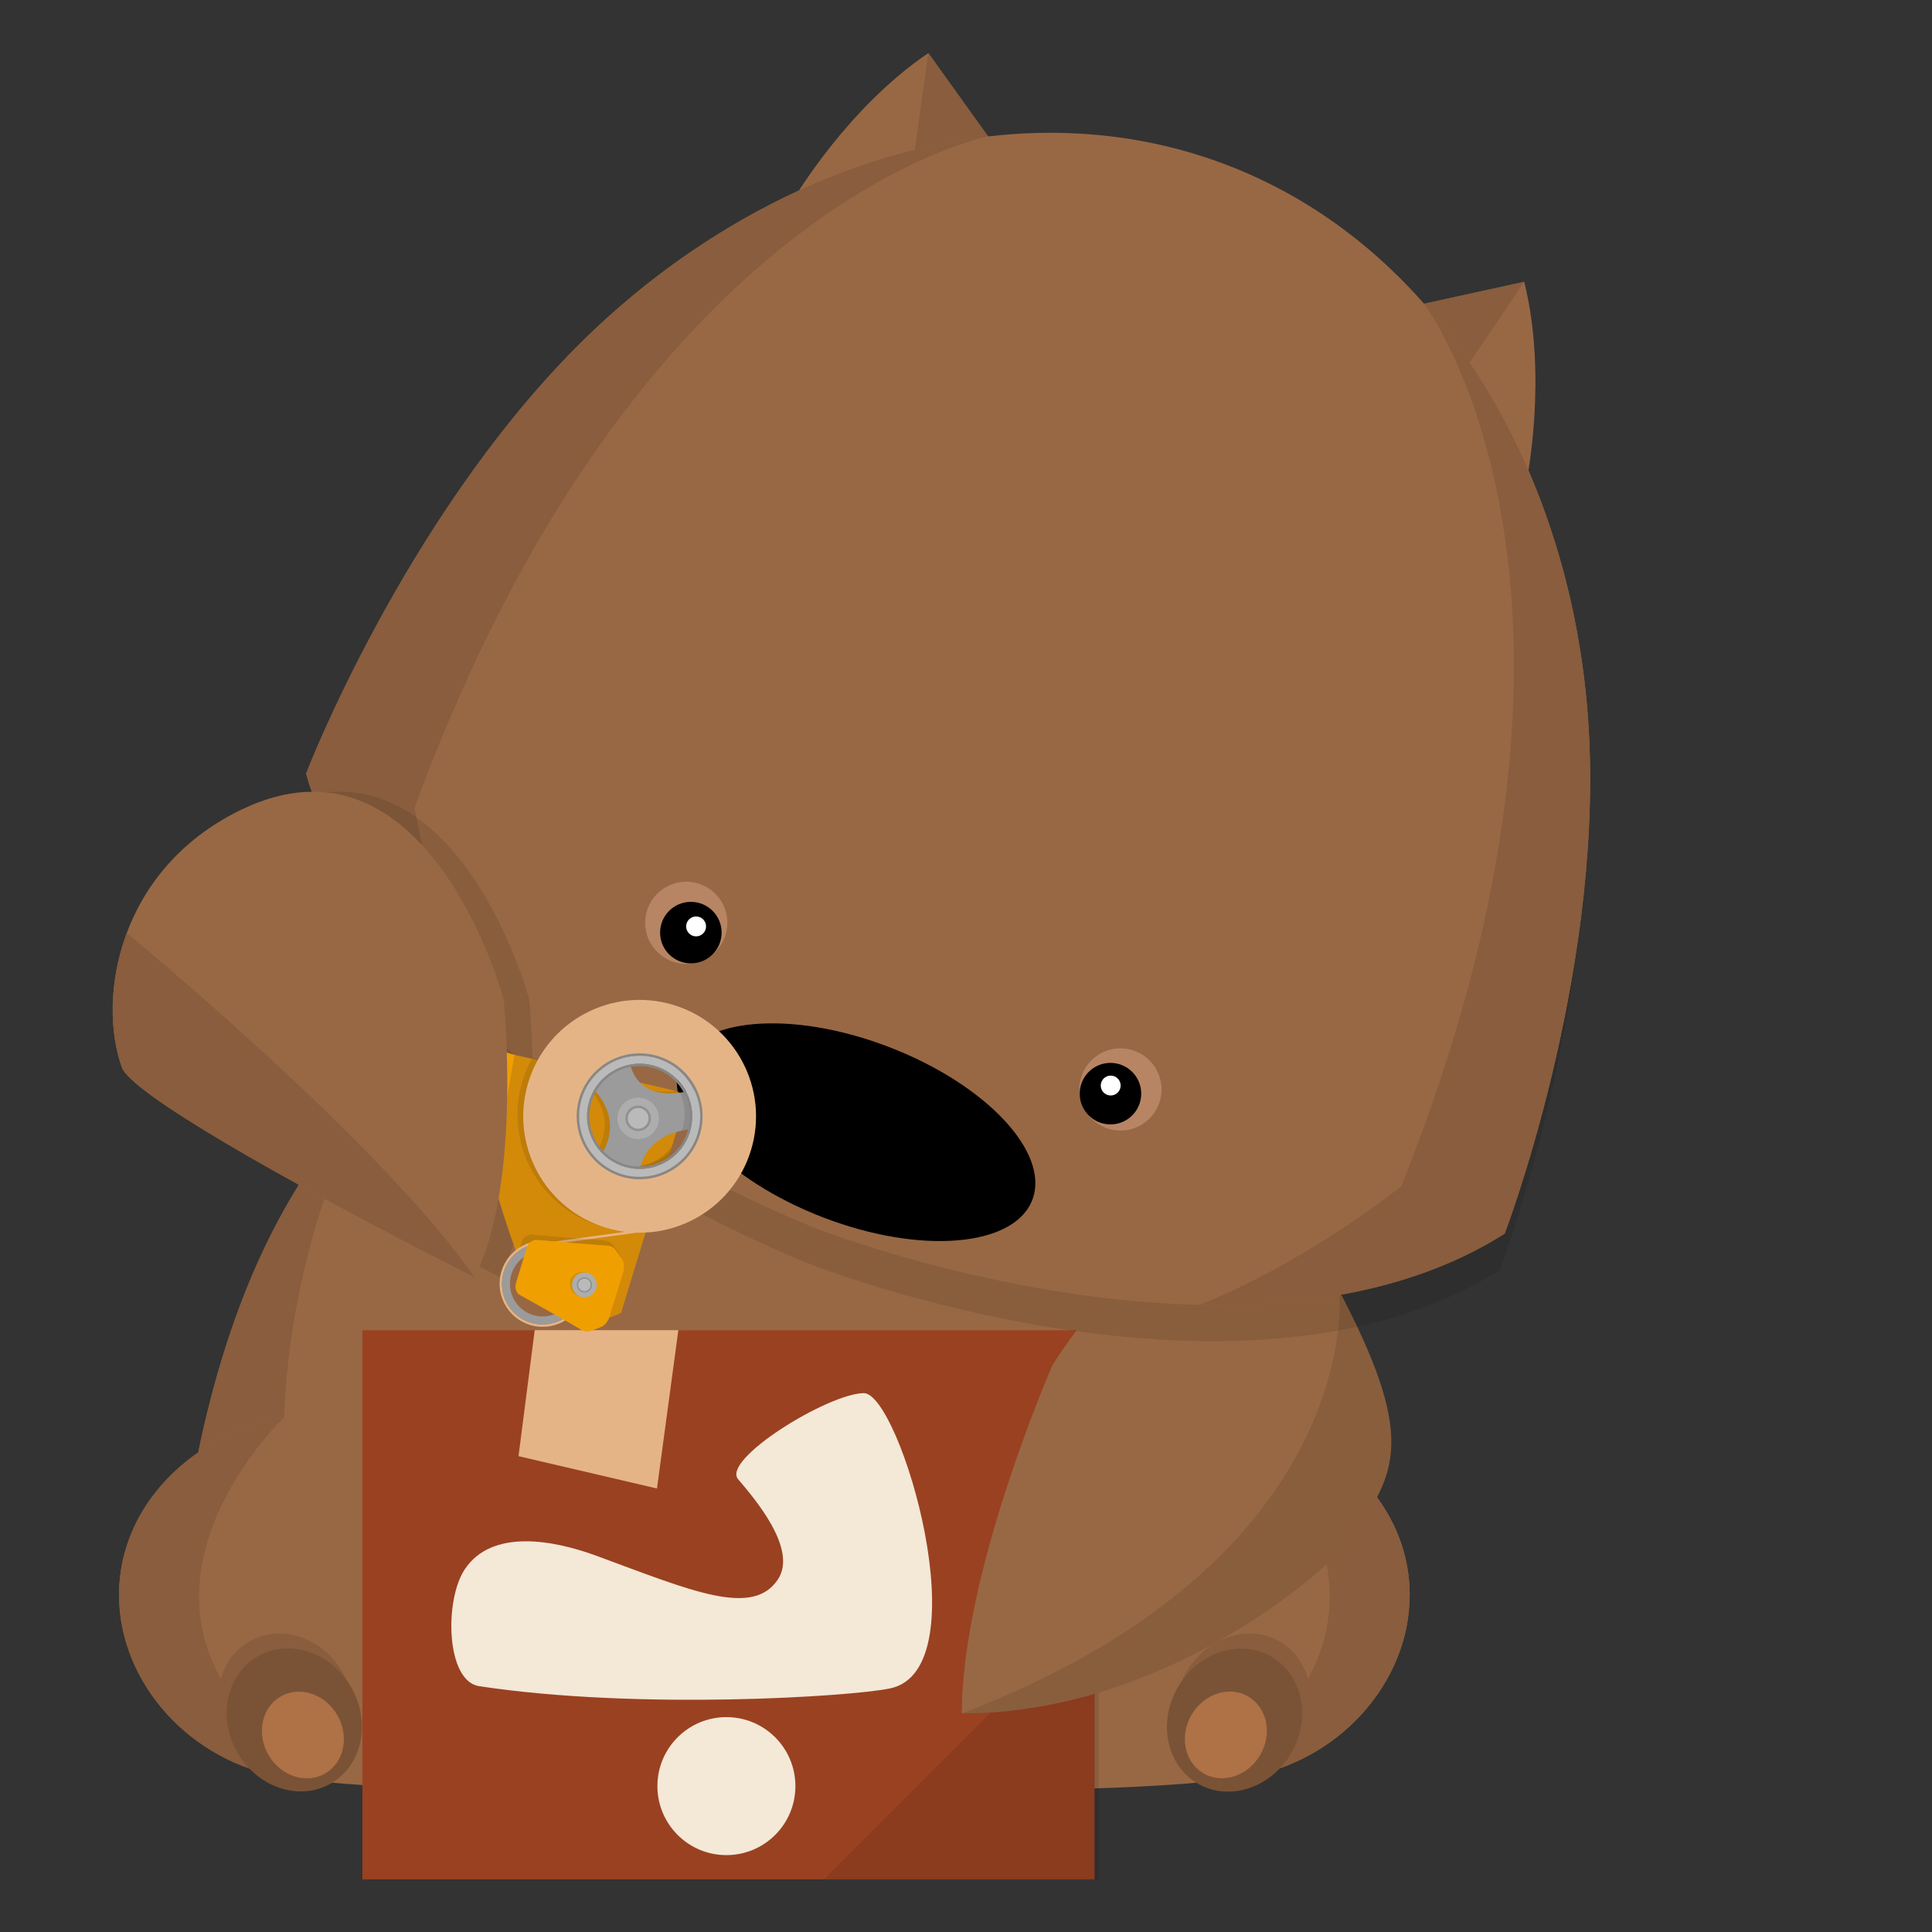 <svg xmlns="http://www.w3.org/2000/svg" height="700" width="700"><rect width="100%" height="100%" fill="#333333" stroke="none"/><defs><style>@keyframes anim-noq{0%{transform:translate(-10px,0)}to{transform:translate(40px,0)}}</style></defs><g transform="translate(-64.582 -74.856)" id="prefix__publishing"><g transform="translate(-109.35 -90.637)" id="prefix__g56"><g id="prefix__body_1_"><g id="prefix__body_2_"><path d="M630.318 616.913c-33.082-68.965-100.773-123.294-180.117-123.294-79.34 0-147.029 54.329-180.115 123.293-33.082 68.967-33.111 151.595-33.111 151.595 72.065 48.734 213.229 52.607 213.229 52.607s141.189-3.888 213.233-52.607c-.005.001-.037-82.628-33.119-151.594z" fill="#986844" id="prefix__body_6_"/><g fill="#895d3d"><path id="prefix__path11" d="M323.507 803.611c-82.104-74.211-31.063-206.329-31.063-206.329l23.784-33.096s-8.013 2.636-15.596 4.85a236.505 236.505 0 00-30.552 47.874c-30.823 64.255-32.951 140.357-33.102 150.454v.054l-.004.347v.063a10.91 10.91 0 00-.003.244l-.001.102v.331c23.827 16.114 55.207 27.321 86.537 35.106z"/><path id="prefix__path13" d="M576.928 803.611c82.105-74.211 31.062-206.329 31.062-206.329l-23.783-33.098s8.015 2.636 15.598 4.849a236.557 236.557 0 0130.549 47.875c30.82 64.253 32.955 140.356 33.105 150.453l.001.059c.003.128.003.238.006.343v.064c.002.09.002.172.002.244l.002.103.001.134v.196c-23.833 16.115-55.21 27.322-86.543 35.107z"/></g></g><g id="prefix__belly_2_"><path id="prefix__path17" d="M450.189 658.024c-90.773 0-169.628 25.736-209.479 63.533-3.73 27.687-3.738 46.95-3.738 46.95 72.066 48.734 213.229 52.607 213.229 52.607s141.188-3.887 213.23-52.607c0 0-.01-19.247-3.732-46.916-39.845-37.817-118.718-63.567-209.51-63.567z" fill="#b78563"/><g id="prefix__belly_shadow_1_" fill="#a57859"><path id="prefix__path19" d="M323.442 803.596s-43.234-33.395-46.48-107.623c0 0-26.349 14.397-36.254 25.618-3.726 27.669-3.732 46.913-3.732 46.913 23.805 16.103 55.155 27.306 86.466 35.092-.002 0-.002 0 0 0z"/><path id="prefix__path21" d="M576.961 803.596s43.23-33.395 46.477-107.623c0 0 26.348 14.397 36.256 25.618 3.725 27.669 3.73 46.913 3.73 46.913-23.801 16.105-55.152 27.306-86.463 35.092z"/></g></g></g><g id="prefix__legs_2_"><g id="prefix__leg_4_"><path id="prefix__path26" d="M361.295 714.852v-.003c-12.233-22.109-38.263-37.368-68.396-37.368-41.887 0-75.841 29.487-75.841 65.855 0 31.961 26 60.852 59.953 66.081 33.955 5.229 100.191 4.681 100.191 4.681 16.271-11.895-1.993-74.529-15.907-99.246z" fill="#986844"/><g id="prefix__shadow_6_" fill="#895d3d"><path id="prefix__path28" d="M292.898 810.331c-95.065-56.237-16.033-131.351-16.004-131.377-34.203 6.377-59.836 32.777-59.836 64.387 0 31.956 26 60.847 59.953 66.076 5.272.812 11.322 1.485 17.782 2.042-.619-.369-1.247-.745-1.895-1.128z"/><ellipse id="prefix__ellipse30" ry="23.764" rx="26.581" cy="783.261" cx="277.514" transform="rotate(-120 277.51 783.27)"/></g><g id="prefix__g37"><ellipse id="prefix__ellipse33" ry="23.766" rx="26.579" cy="788.637" cx="280.58" fill="#7a5336" transform="rotate(-120 280.577 788.647)"/><ellipse id="prefix__ellipse35" ry="14.405" rx="16.113" cy="794.115" cx="283.695" fill="#af7146" transform="rotate(-120 283.686 794.124)"/></g></g><g id="prefix__leg_2_"><path id="prefix__path40" d="M540.458 714.852c0-.002 0-.002.003-.003 12.232-22.109 38.26-37.368 68.393-37.368 41.887 0 75.841 29.487 75.841 65.855 0 31.961-26.002 60.852-59.951 66.081-33.952 5.229-100.195 4.681-100.195 4.681-16.268-11.895 1.995-74.529 15.909-99.246z" fill="#986844"/><g id="prefix__shadow_5_" fill="#895d3d"><path id="prefix__path42" d="M608.854 810.331c95.064-56.237 16.031-131.351 16.003-131.377 34.199 6.377 59.833 32.777 59.833 64.387 0 31.956-26.001 60.847-59.95 66.076-5.273.812-11.321 1.485-17.781 2.042.62-.369 1.248-.745 1.895-1.128z"/><ellipse id="prefix__ellipse44" ry="23.765" rx="26.579" cy="783.251" cx="624.27" transform="rotate(120 624.28 783.259)"/></g><g id="prefix__g51"><ellipse id="prefix__ellipse47" ry="23.766" rx="26.577" cy="788.731" cx="621.215" fill="#7a5336" transform="rotate(120 621.226 788.737)"/><ellipse id="prefix__ellipse49" ry="14.406" rx="16.113" cy="794.114" cx="618.065" fill="#af7146" transform="rotate(120 618.083 794.105)"/></g></g></g></g><g transform="translate(-109.35 -90.637)" id="prefix__arms_2_"><g id="prefix__g66"><path id="prefix__box" fill="#9a4121" d="M305.237 647.458h265.284V846.42H305.237z"/><path id="prefix__polygon60" opacity=".1" d="M472.539 846.421h99.481v-99.483z"/><path transform="matrix(1 0 0 .649 -100 227.233)" id="prefix__polygon62" fill="#e5b486" d="M461.801 717.799l5.869-70.342h52.039l-7.743 88.4z"/></g></g><g transform="translate(-109.35 -90.637)" id="prefix__arm_7_"><path d="M660.773 636.27c27.01 52.505 18.39 64.416.904 88.65-6.293 8.722-64.973 61.39-139.26 61.39 0-51.312 32.874-126.265 32.874-126.265s63.928-104.566 105.482-23.775z" fill="#986844" id="prefix__arm_8_"/><path id="prefix__path70" d="M522.418 786.308c74.287 0 132.967-52.667 139.261-61.39 17.483-24.234 26.104-36.144-.905-88.65a107.737 107.737 0 00-1.594-2.962c.083.797 9.558 96.994-136.762 153.002z" opacity=".1"/></g><g transform="translate(-109.35 -90.637)" id="prefix__npm_-_wombat_-_face_1_"><path id="prefix__path73" d="M381.092 304.306C318.149 367.6 283.07 458.911 283.07 458.911c10.314 36.888 35.867 68.071 64.824 93.061-.005-.009-.011-.018-.015-.028 54.439 46.995 120.944 72.11 120.944 72.11s66.203 25.822 138.088 27.327l-.007.003c6.465.139 12.935.078 19.394-.218 31.675-1.446 64-8.361 91.051-25.571 1.429-3.746 2.721-7.545 3.988-11.349 7.847-23.544 14.068-47.676 18.716-72.05 6.269-32.866 9.765-66.611 7.717-100.077-1.957-31.946-9.114-63.651-21.821-93.061 1.589-9.659 5.55-39.918-1.509-68.323l-36.292 7.956c-16.753-18.999-37.134-34.77-60.124-45.489-30.473-14.209-64.541-18.988-97.854-15.125l.013-.012v-.005h.002-.002l-21.648-30.19c-24.269 16.4-41.578 41.561-46.848 49.784-29.515 13.528-57.083 33.009-80.595 56.652-62.944 63.294 23.512-23.641 0 0z" opacity=".1"/><g id="prefix__ears_1_"><g id="prefix__ear_3_"><path id="prefix__path75" d="M461.745 237.23l42.681 4.382 27.506-26.689-21.648-30.195c-29.345 19.832-48.539 52.502-48.539 52.502z" fill="#986844"/><path id="prefix__polygon77" fill="#895d3d" d="M531.932 214.923l-6.244 6.06-20.756 2.091 5.351-38.346z"/></g><g id="prefix__ear_2_"><path id="prefix__path80" d="M727.135 339.089L692.48 313.79l-2.583-38.24 36.295-7.956c8.538 34.374.946 71.496.943 71.495z" fill="#986844"/><path id="prefix__polygon82" fill="#895d3d" d="M689.898 275.553l.583 8.681 14.027 15.441 21.683-32.079z"/></g></g><path d="M284.844 445.782c29.708 106.231 185.731 165.134 185.731 165.134s155.373 60.616 248.525 1.54c0 0 35.02-91.332 30.586-180.486-4.435-89.151-50.319-175.654-131.109-206.661-80.789-31.008-172.767 2.579-235.708 65.871-62.94 63.295-98.027 154.603-98.025 154.602z" fill="#986844" id="prefix__head_1_"/><ellipse ry="33.095" rx="68.409" cy="575.717" cx="484.1" transform="rotate(20.997 484.108 575.706)" id="prefix__nose_1_"/><g id="prefix__face_1_"><g id="prefix__eyes_1_"><g id="prefix__eye_2_"><path id="prefix__path90" d="M585.221 546.32c7.681 2.946 11.516 11.558 8.57 19.236-2.948 7.679-11.562 11.512-19.24 8.567-7.678-2.948-11.515-11.559-8.568-19.237 2.948-7.681 11.561-11.516 19.238-8.566z" fill="#b78563"/><circle id="prefix__circle92" r="11.147" cy="561.744" cx="576.271"/><circle id="prefix__circle94" r="3.602" cy="558.807" cx="576.358" fill="#fff"/></g><g id="prefix__eye_1_"><path id="prefix__path97" d="M427.91 485.939c-7.676-2.946-16.289.887-19.237 8.565-2.946 7.679.889 16.288 8.568 19.238 7.677 2.947 16.29-.887 19.239-8.564 2.948-7.677-.89-16.289-8.57-19.239z" fill="#b78563"/><circle id="prefix__circle99" r="11.146" cy="503.396" cx="424.244"/><circle id="prefix__circle101" r="3.604" cy="501.149" cx="426.146" fill="#fff"/></g></g></g><path d="M689.897 275.55c36.359 41.232 56.897 98.262 59.788 156.42 4.432 89.15-30.588 180.484-30.588 180.484-32.348 20.517-72.202 26.596-110.442 25.793 39.565-15.886 72.999-42.959 72.999-42.959 85.832-214.441 9.76-317.71 8.243-319.738zm-157.963-60.631c-54.609 6.319-108.026 34.958-149.091 76.247-62.943 63.295-98.023 154.605-98.023 154.605 10.316 36.888 35.868 68.073 64.825 93.063-18.778-38.281-25.513-80.767-25.513-80.767 79.69-216.8 205.318-242.653 207.802-243.148z" fill="#895d3d"/></g><path id="prefix__be" d="M332.014 610.804c-6.068-7.156 32.426-30.98 45.502-31.192 13.076-.213 42.877 100.099 9.501 107.003-14.311 2.961-91.07 7.918-148.812-.823-12.067-1.827-12.653-31.101-5.267-42.284 9.916-15.018 32.533-10.561 47.826-4.932 34.156 12.574 56.584 22.485 65.72 8.445 7.124-10.95-8.402-29.061-14.47-36.217z" fill="#f4e8d7"/><circle cy="722" cx="327.772" id="prefix__noq" fill="#f4e8d7" r="25"/><g style="animation:1s ease-in-out -.7s infinite alternate-reverse anim-noq" id="prefix__g284"><g transform="translate(-109.35 -90.637)" id="prefix__g186"><path opacity=".1" d="M270.168 459.087c-44.305 21.708-51.755 68.231-42.797 93.142 3.224 8.962 54.855 39.102 127.788 76.03 17.384-34.335 10.507-100.829 10.507-100.829s-27.331-101.746-95.498-68.343z"/><g id="prefix__g180"><g id="prefix__g147"><path fill="#d38a09" d="M383.998 643.816c-4.279-1.306-15.699-22.149-15.699-22.149l-7.183-2.193c-1.097-2.842-8.837-24.952-8.121-27.301.718-2.347-1.851-3.338-1.851-3.338s-1.518-.466-4.279-1.308c-2.763-.842-4.148-4.239-4.482-6.607-.336-2.369-8.941-5.854-13.08-5.157-4.139.699-6.865 3.641-9.687.515-2.818-3.126-11.974-6.375-15.563-7.473-3.593-1.098-14.456-3.66-20.078-2.055-5.627 1.605-6.67 1.285-9.02.568-3.383-1.034-3.775-.548-2.004-6.35.548-1.795 4.6-15.054 6.116-20.025 1.521-4.974 4.374-7.841 11.505-5.965 7.125 1.873 46.422 17.135 46.422 17.135 2.336.914 3.919-.142 3.919-.142s5.52-4.719 6.899-6.111c1.382-1.389 3.165-.969 3.165-.969l8.839 2.699s55.107 12.023 59.251 13.289c4.144 1.265 1.927 8.165 1.927 8.165l-22.019 72.093c-3.01 1.646-10.697 3.989-14.977 2.679z" id="prefix__path109"/><path opacity=".1" d="M390.903 554.254c-2.878 2.313-5.172 5.46-6.329 9.25-3.07 10.051 2.492 20.693 12.543 23.762 7.723 2.358 15.932-.413 20.301-6.512l-1.74 5.713c-5.05 4.202-12.426 5.694-19.405 3.562-11.573-3.536-17.878-15.759-14.343-27.332a21.812 21.812 0 015.567-9.2c1.154.258 2.254.499 3.406.757zm30.967 12.793c.218-1.895.153-4.534-1.573-5.748a19.108 19.108 0 011.573 5.748z" id="prefix__path111"/><path opacity=".1" d="M366.812 548.884c-1.402 2.538-2.627 5.239-3.507 8.123-6.804 22.273 5.618 45.807 27.893 52.606 5.749 1.757 11.699 2.259 16.953 1.495l8.71-28.524c-3.593 3.55-8.376 5.661-13.47 5.692 2.083-9.596 10.614-12.764 16.027-14.061l1.577-5.172s2.251-7.014-1.892-8.279c-.104-.029-.006.002-.173-.046-7.575 1.163-12.196-.69-15.009-3.52-12.011-2.732-28.075-6.309-37.109-8.314zm20.512 10.815c8.332 9.403 5.881 17.965 2.873 23.061-4.756-4.828-6.793-12.046-4.676-18.966a19.027 19.027 0 011.803-4.095z" id="prefix__path113"/><path fill="#ef9f00" d="M360.325 547.57c-.362-.079-.509.02-.509.02l-8.839-2.7s-1.802-.426-3.181.965c-1.383 1.389-6.9 6.047-6.9 6.047s-1.631 1.074-3.967.159c0 0-39.229-15.221-46.355-17.095-7.129-1.874-9.986 1.007-11.507 5.98l-6.116 20.025c-1.771 5.801-1.384 5.328 2.004 6.359 2.345.718 3.464 1.071 9.086-.535 5.623-1.605 16.445.967 20.037 2.066 3.592 1.096 12.714 4.377 15.534 7.503 2.82 3.124 5.514.253 9.652-.441 4.14-.701 12.786 2.638 13.122 5.002.332 2.366 1.713 5.764 4.477 6.605 2.763.842 4.278 1.308 4.278 1.308s2.213.443 1.852 1.627l.097-.316z" id="prefix__path115"/><path fill="#e29000" d="M279.069 540.944c-.272.884-.623 2.035-1.019 3.337 24.197 7.008 60.258 20.771 60.258 20.771l15.708-19.234-3.037-.929s-1.801-.426-3.182.965c-1.381 1.389-6.901 6.047-6.901 6.047s-1.629 1.074-3.965.159c0 0-39.228-15.221-46.354-17.095-7.132-1.874-9.989 1.007-11.508 5.979z" id="prefix__path117"/><path transform="rotate(-97.782 386.19 614.183)" fill="#e5b486" id="prefix__rect122" d="M385.748 591.696h.865v44.978h-.865z"/><path opacity=".1" d="M395.738 616.261s-.928-1.338-3.625-1.406c-2.697-.071-25.502-2.052-25.502-2.052s-2.845-.115-3.773 2.925l-1.195 3.91 6.655 2.032s11.703 20.928 15.983 22.235c2.202.672 5.295.091 8.145-.494.893-.95 1.459-2.02 1.459-2.02l2.617-8.561.082-.277 2.582-8.454s.391-2.598-.749-4.305c-1.142-1.705-2.679-3.533-2.679-3.533z" id="prefix__path124"/><g id="prefix__g130"><path fill="#e5b486" d="M375.095 615.726c-8.224-2.516-16.957 2.131-19.471 10.356-2.512 8.224 2.135 16.959 10.36 19.471 8.226 2.513 16.959-2.135 19.47-10.36 2.513-8.222-2.134-16.958-10.359-19.467zm-.25.825c7.778 2.377 12.161 10.61 9.786 18.39-2.377 7.778-10.612 12.162-18.392 9.787-7.78-2.377-12.162-10.61-9.786-18.393 2.376-7.779 10.609-12.16 18.392-9.784z" id="prefix__path126"/><path fill="#9b9b9b" d="M374.842 616.551c-7.777-2.377-16.015 2.006-18.391 9.786-2.375 7.781 2.006 16.016 9.788 18.392 7.779 2.375 16.013-2.009 18.392-9.788 2.373-7.78-2.008-16.013-9.789-18.39zm-.842 2.762c6.244 1.904 9.772 8.539 7.865 14.781-1.906 6.244-8.535 9.774-14.78 7.869-6.246-1.906-9.774-8.539-7.871-14.784 1.907-6.243 8.54-9.774 14.786-7.866z" id="prefix__path128"/></g><g id="prefix__g145"><path fill="#ef9f00" d="M393.304 616.726c-2.696-.071-25.274-1.983-25.274-1.983s-2.389.026-3.316 3.064c-.766 2.511-1.566 5.128-1.823 5.966 0 0-.028.1-.085.277-.258.856-1.084 3.562-1.852 6.077-.93 3.036 1.035 4.392 1.035 4.392s19.703 11.001 21.981 12.45c2.275 1.453 3.668.819 3.668.819s2.161-.696 4.062-1.478c1.897-.777 2.908-3.186 2.908-3.186l2.619-8.562.082-.277 2.582-8.452s.503-2.564-.636-4.271c-1.137-1.707-2.528-3.492-2.528-3.492s-.729-1.276-3.423-1.344z" id="prefix__path132"/><g id="prefix__g143"><circle opacity=".1" cx="384.842" cy="630.779" r="4.476"/><g id="prefix__g141"><circle fill="#adadad" cx="385.669" cy="631.033" r="4.477" id="prefix__circle135"/><path fill="#919191" d="M386.475 628.397a2.754 2.754 0 11-1.608 5.268 2.758 2.758 0 01-1.832-3.438 2.759 2.759 0 013.44-1.83z" id="prefix__path137"/><path fill="#bababa" d="M385.669 628.795a2.237 2.237 0 11.002 4.474 2.237 2.237 0 01-.002-4.474z" id="prefix__path139"/></g></g></g></g><g id="prefix__g178"><g id="prefix__g167"><path fill="#9b9b9b" d="M427.534 559.714c-27.738 8.745-26.001-14.734-26.001-14.734-7.728 5.039-13.721 13.779-13.721 13.779 15.746 15.679.518 29.449.518 29.449 3.905 9.95 17.005 7.609 17.005 7.609-1.31-22.898 23.302-21.422 23.302-21.422 5.995-6.774-1.103-14.681-1.103-14.681z" id="prefix__path149"/><g id="prefix__g157"><path opacity=".1" d="M391.493 584.366a25.134 25.134 0 01-1.727 2.315 21.892 21.892 0 0015.709 4.224 20.88 20.88 0 01.6-3.003 18.96 18.96 0 01-8.721-.565 18.988 18.988 0 01-5.861-2.971z" id="prefix__path151"/><path opacity=".1" d="M397.81 547.773c-2.229 1.88-4.208 3.918-5.807 5.728a19.159 19.159 0 019.959-3.431 21.294 21.294 0 01-.396-2.867 21.985 21.985 0 00-3.756.57z" id="prefix__path153"/><path opacity=".1" d="M424.174 574.593a21.832 21.832 0 00-.924-13.729 38.206 38.206 0 01-2.914.527 18.97 18.97 0 01.816 13.283c-.045.15-.098.298-.146.441a31.966 31.966 0 013.168-.522z" id="prefix__path155"/></g><g id="prefix__g165"><circle fill="#adadad" cx="405.155" cy="570.697" r="7.508" id="prefix__circle159"/><path fill="#919191" d="M406.505 566.279a4.625 4.625 0 013.069 5.771 4.625 4.625 0 01-5.771 3.064 4.626 4.626 0 01-3.07-5.768 4.625 4.625 0 015.772-3.067z" id="prefix__path161"/><path fill="#bababa" d="M406.252 567.104a3.762 3.762 0 012.495 4.689 3.763 3.763 0 01-4.688 2.496 3.762 3.762 0 01-2.495-4.689 3.761 3.761 0 014.688-2.496z" id="prefix__path163"/></g></g><g id="prefix__tape_1_"><path fill="#e5b486" d="M418.002 529.624c-22.273-6.801-45.842 5.74-52.645 28.013-6.806 22.272 5.738 45.842 28.011 52.645 22.271 6.803 45.842-5.737 52.646-28.011 6.802-22.273-5.741-45.842-28.012-52.647zm-5.906 19.334c11.574 3.538 18.117 15.831 14.582 27.408-3.536 11.572-15.829 18.116-27.406 14.581-11.574-3.537-18.113-15.83-14.578-27.406 3.533-11.576 15.828-18.116 27.402-14.583z" id="prefix__path169"/><g id="prefix__g175"><path fill="#bababa" d="M412.096 548.958c-11.576-3.536-23.869 3.008-27.402 14.583-3.535 11.576 3.004 23.869 14.578 27.406 11.576 3.535 23.87-3.009 27.406-14.581 3.535-11.577-3.008-23.871-14.582-27.408zm-.844 2.765c10.052 3.067 15.733 13.744 12.663 23.797-3.069 10.051-13.747 15.731-23.799 12.663-10.052-3.071-15.731-13.746-12.662-23.797 3.071-10.053 13.747-15.734 23.798-12.663z" id="prefix__path171"/><path fill="#878787" d="M426.678 576.365c-3.536 11.573-15.829 18.115-27.406 14.581-11.574-3.538-18.113-15.83-14.578-27.406 3.533-11.575 15.829-18.119 27.402-14.583 11.575 3.538 18.117 15.832 14.582 27.408m-39.224-11.98c-3.069 10.051 2.61 20.726 12.662 23.797 10.052 3.068 20.729-2.612 23.799-12.664 3.07-10.051-2.611-20.728-12.663-23.795-10.051-3.071-20.727 2.61-23.798 12.662m40.052 12.232c3.673-12.031-3.125-24.811-15.156-28.483-12.033-3.677-24.813 3.122-28.486 15.155-3.676 12.034 3.123 24.813 15.155 28.488 12.032 3.672 24.811-3.129 28.487-15.16zm-39.223-11.979c2.93-9.593 13.118-15.017 22.717-12.083 9.593 2.93 15.016 13.119 12.086 22.716-2.93 9.597-13.123 15.017-22.717 12.087-9.595-2.933-15.017-13.125-12.086-22.72z" id="prefix__path173"/></g></g></g></g><path id="prefix__arm_2_" fill="#986844" d="M260.891 459.087c-44.305 21.708-51.756 68.231-42.797 93.142 3.224 8.962 54.855 39.102 127.789 76.03 17.383-34.335 10.507-100.829 10.507-100.829s-27.332-101.746-95.499-68.343z"/><path fill="#895d3d" d="M218.094 552.23c3.224 8.962 54.855 39.102 127.789 76.028-34.834-49.85-125.657-124.414-126.016-124.71-6.626 17.748-6.33 36.01-1.773 48.682z" id="prefix__path183"/></g></g></g></svg>